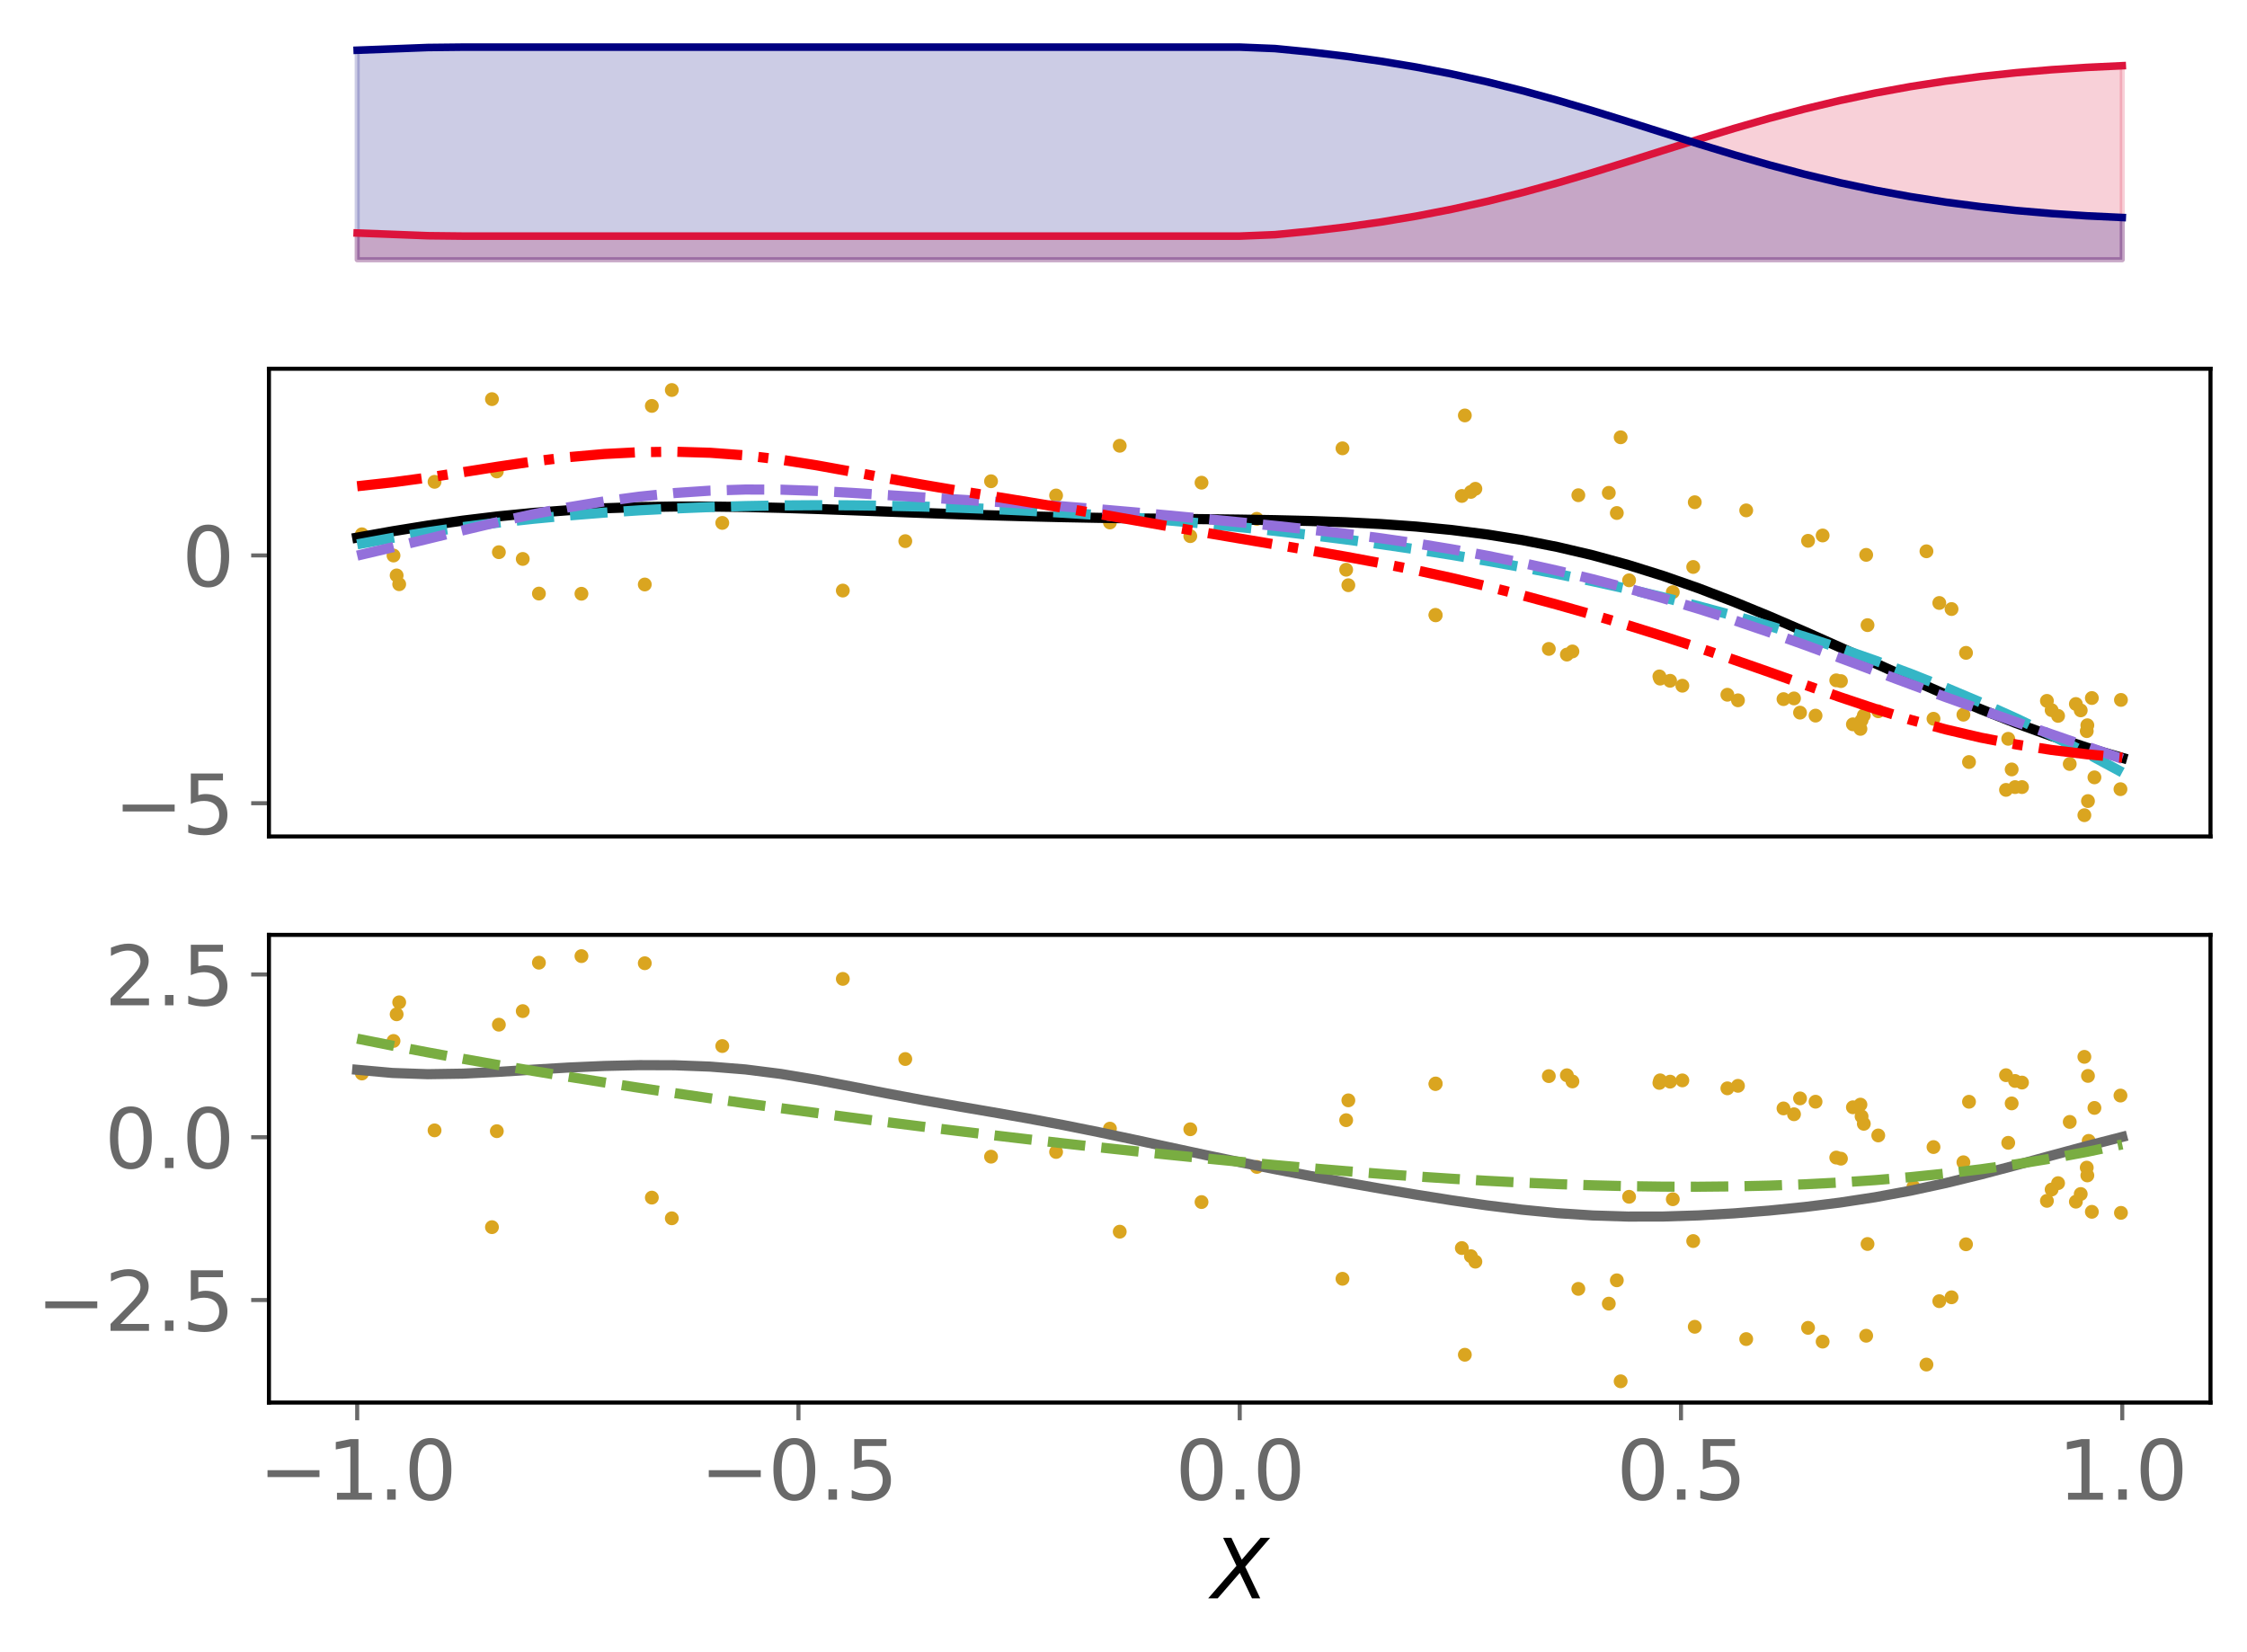 <?xml version="1.0" encoding="utf-8" standalone="no"?>
<!DOCTYPE svg PUBLIC "-//W3C//DTD SVG 1.1//EN"
  "http://www.w3.org/Graphics/SVG/1.1/DTD/svg11.dtd">
<svg xmlns:xlink="http://www.w3.org/1999/xlink" width="443.262pt" height="325.85pt" viewBox="0 0 443.262 325.85" xmlns="http://www.w3.org/2000/svg" version="1.1">
 <defs>
  <style type="text/css">*{stroke-linejoin: round; stroke-linecap: butt}</style>
 </defs>
 <g id="figure_1">
  <g id="patch_1">
   <path d="M 0 325.85 
L 443.262 325.85 
L 443.262 0 
L 0 0 
z
" style="fill: #ffffff"/>
  </g>
  <g id="axes_1">
   <g id="patch_2">
    <path d="M 53.053 53.332 
L 436.062 53.332 
L 436.062 7.2 
L 53.053 7.2 
z
" style="fill: #ffffff"/>
   </g>
   <g id="PolyCollection_1">
    <defs>
     <path id="md88d090b8a" d="M 70.462 -274.615 
L 70.462 -279.885 
L 77.426 -279.621 
L 84.39 -279.351 
L 91.353 -279.275 
L 98.317 -279.275 
L 105.281 -279.275 
L 112.245 -279.275 
L 119.209 -279.275 
L 126.173 -279.275 
L 133.136 -279.275 
L 140.1 -279.275 
L 147.064 -279.275 
L 154.028 -279.275 
L 160.992 -279.275 
L 167.956 -279.275 
L 174.919 -279.275 
L 181.883 -279.275 
L 188.847 -279.275 
L 195.811 -279.275 
L 202.775 -279.275 
L 209.738 -279.275 
L 216.702 -279.275 
L 223.666 -279.275 
L 230.63 -279.275 
L 237.594 -279.275 
L 244.558 -279.275 
L 251.521 -279.558 
L 258.485 -280.244 
L 265.449 -281.069 
L 272.413 -282.053 
L 279.377 -283.213 
L 286.34 -284.563 
L 293.304 -286.109 
L 300.268 -287.848 
L 307.232 -289.762 
L 314.196 -291.821 
L 321.159 -293.98 
L 328.123 -296.186 
L 335.087 -298.379 
L 342.051 -300.503 
L 349.015 -302.507 
L 355.979 -304.354 
L 362.942 -306.02 
L 369.906 -307.492 
L 376.87 -308.768 
L 383.834 -309.855 
L 390.798 -310.764 
L 397.762 -311.508 
L 404.725 -312.101 
L 411.689 -312.556 
L 418.653 -312.885 
L 418.653 -274.615 
L 418.653 -274.615 
L 411.689 -274.615 
L 404.725 -274.615 
L 397.762 -274.615 
L 390.798 -274.615 
L 383.834 -274.615 
L 376.87 -274.615 
L 369.906 -274.615 
L 362.942 -274.615 
L 355.979 -274.615 
L 349.015 -274.615 
L 342.051 -274.615 
L 335.087 -274.615 
L 328.123 -274.615 
L 321.159 -274.615 
L 314.196 -274.615 
L 307.232 -274.615 
L 300.268 -274.615 
L 293.304 -274.615 
L 286.34 -274.615 
L 279.377 -274.615 
L 272.413 -274.615 
L 265.449 -274.615 
L 258.485 -274.615 
L 251.521 -274.615 
L 244.558 -274.615 
L 237.594 -274.615 
L 230.63 -274.615 
L 223.666 -274.615 
L 216.702 -274.615 
L 209.738 -274.615 
L 202.775 -274.615 
L 195.811 -274.615 
L 188.847 -274.615 
L 181.883 -274.615 
L 174.919 -274.615 
L 167.956 -274.615 
L 160.992 -274.615 
L 154.028 -274.615 
L 147.064 -274.615 
L 140.1 -274.615 
L 133.136 -274.615 
L 126.173 -274.615 
L 119.209 -274.615 
L 112.245 -274.615 
L 105.281 -274.615 
L 98.317 -274.615 
L 91.353 -274.615 
L 84.39 -274.615 
L 77.426 -274.615 
L 70.462 -274.615 
z
" style="stroke: #dc143c; stroke-opacity: 0.2"/>
    </defs>
    <g clip-path="url(#padaaa6f1b7)">
     <use xlink:href="#md88d090b8a" x="0" y="325.85" style="fill: #dc143c; fill-opacity: 0.2; stroke: #dc143c; stroke-opacity: 0.2"/>
    </g>
   </g>
   <g id="PolyCollection_2">
    <defs>
     <path id="m290a3dc5ad" d="M 70.462 -274.615 
L 70.462 -315.943 
L 77.426 -316.207 
L 84.39 -316.478 
L 91.353 -316.553 
L 98.317 -316.553 
L 105.281 -316.553 
L 112.245 -316.553 
L 119.209 -316.553 
L 126.173 -316.553 
L 133.136 -316.553 
L 140.1 -316.553 
L 147.064 -316.553 
L 154.028 -316.553 
L 160.992 -316.553 
L 167.956 -316.553 
L 174.919 -316.553 
L 181.883 -316.553 
L 188.847 -316.553 
L 195.811 -316.553 
L 202.775 -316.553 
L 209.738 -316.553 
L 216.702 -316.553 
L 223.666 -316.553 
L 230.63 -316.553 
L 237.594 -316.553 
L 244.558 -316.553 
L 251.521 -316.27 
L 258.485 -315.585 
L 265.449 -314.759 
L 272.413 -313.776 
L 279.377 -312.616 
L 286.34 -311.266 
L 293.304 -309.719 
L 300.268 -307.981 
L 307.232 -306.066 
L 314.196 -304.007 
L 321.159 -301.848 
L 328.123 -299.642 
L 335.087 -297.449 
L 342.051 -295.326 
L 349.015 -293.321 
L 355.979 -291.474 
L 362.942 -289.808 
L 369.906 -288.336 
L 376.87 -287.06 
L 383.834 -285.973 
L 390.798 -285.064 
L 397.762 -284.32 
L 404.725 -283.727 
L 411.689 -283.272 
L 418.653 -282.944 
L 418.653 -274.615 
L 418.653 -274.615 
L 411.689 -274.615 
L 404.725 -274.615 
L 397.762 -274.615 
L 390.798 -274.615 
L 383.834 -274.615 
L 376.87 -274.615 
L 369.906 -274.615 
L 362.942 -274.615 
L 355.979 -274.615 
L 349.015 -274.615 
L 342.051 -274.615 
L 335.087 -274.615 
L 328.123 -274.615 
L 321.159 -274.615 
L 314.196 -274.615 
L 307.232 -274.615 
L 300.268 -274.615 
L 293.304 -274.615 
L 286.34 -274.615 
L 279.377 -274.615 
L 272.413 -274.615 
L 265.449 -274.615 
L 258.485 -274.615 
L 251.521 -274.615 
L 244.558 -274.615 
L 237.594 -274.615 
L 230.63 -274.615 
L 223.666 -274.615 
L 216.702 -274.615 
L 209.738 -274.615 
L 202.775 -274.615 
L 195.811 -274.615 
L 188.847 -274.615 
L 181.883 -274.615 
L 174.919 -274.615 
L 167.956 -274.615 
L 160.992 -274.615 
L 154.028 -274.615 
L 147.064 -274.615 
L 140.1 -274.615 
L 133.136 -274.615 
L 126.173 -274.615 
L 119.209 -274.615 
L 112.245 -274.615 
L 105.281 -274.615 
L 98.317 -274.615 
L 91.353 -274.615 
L 84.39 -274.615 
L 77.426 -274.615 
L 70.462 -274.615 
z
" style="stroke: #000080; stroke-opacity: 0.2"/>
    </defs>
    <g clip-path="url(#padaaa6f1b7)">
     <use xlink:href="#m290a3dc5ad" x="0" y="325.85" style="fill: #000080; fill-opacity: 0.2; stroke: #000080; stroke-opacity: 0.2"/>
    </g>
   </g>
   <g id="matplotlib.axis_1"/>
   <g id="matplotlib.axis_2"/>
   <g id="line2d_1">
    <path d="M 70.462 45.965 
L 77.426 46.229 
L 84.39 46.499 
L 91.353 46.575 
L 98.317 46.575 
L 105.281 46.575 
L 112.245 46.575 
L 119.209 46.575 
L 126.173 46.575 
L 133.136 46.575 
L 140.1 46.575 
L 147.064 46.575 
L 154.028 46.575 
L 160.992 46.575 
L 167.956 46.575 
L 174.919 46.575 
L 181.883 46.575 
L 188.847 46.575 
L 195.811 46.575 
L 202.775 46.575 
L 209.738 46.575 
L 216.702 46.575 
L 223.666 46.575 
L 230.63 46.575 
L 237.594 46.575 
L 244.558 46.575 
L 251.521 46.292 
L 258.485 45.606 
L 265.449 44.781 
L 272.413 43.797 
L 279.377 42.637 
L 286.34 41.287 
L 293.304 39.741 
L 300.268 38.002 
L 307.232 36.088 
L 314.196 34.029 
L 321.159 31.87 
L 328.123 29.664 
L 335.087 27.471 
L 342.051 25.347 
L 349.015 23.343 
L 355.979 21.496 
L 362.942 19.83 
L 369.906 18.358 
L 376.87 17.082 
L 383.834 15.995 
L 390.798 15.086 
L 397.762 14.342 
L 404.725 13.749 
L 411.689 13.294 
L 418.653 12.965 
" clip-path="url(#padaaa6f1b7)" style="fill: none; stroke: #dc143c; stroke-width: 1.5; stroke-linecap: square"/>
   </g>
   <g id="line2d_2">
    <path d="M 70.462 9.907 
L 77.426 9.643 
L 84.39 9.372 
L 91.353 9.297 
L 98.317 9.297 
L 105.281 9.297 
L 112.245 9.297 
L 119.209 9.297 
L 126.173 9.297 
L 133.136 9.297 
L 140.1 9.297 
L 147.064 9.297 
L 154.028 9.297 
L 160.992 9.297 
L 167.956 9.297 
L 174.919 9.297 
L 181.883 9.297 
L 188.847 9.297 
L 195.811 9.297 
L 202.775 9.297 
L 209.738 9.297 
L 216.702 9.297 
L 223.666 9.297 
L 230.63 9.297 
L 237.594 9.297 
L 244.558 9.297 
L 251.521 9.58 
L 258.485 10.265 
L 265.449 11.091 
L 272.413 12.074 
L 279.377 13.234 
L 286.34 14.584 
L 293.304 16.131 
L 300.268 17.869 
L 307.232 19.784 
L 314.196 21.843 
L 321.159 24.002 
L 328.123 26.208 
L 335.087 28.401 
L 342.051 30.524 
L 349.015 32.529 
L 355.979 34.376 
L 362.942 36.042 
L 369.906 37.514 
L 376.87 38.79 
L 383.834 39.877 
L 390.798 40.786 
L 397.762 41.53 
L 404.725 42.123 
L 411.689 42.578 
L 418.653 42.906 
" clip-path="url(#padaaa6f1b7)" style="fill: none; stroke: #000080; stroke-width: 1.5; stroke-linecap: square"/>
   </g>
  </g>
  <g id="axes_2">
   <g id="patch_3">
    <path d="M 53.053 165.006 
L 436.062 165.006 
L 436.062 72.743 
L 53.053 72.743 
z
" style="fill: #ffffff"/>
   </g>
   <g id="PathCollection_1">
    <defs>
     <path id="m681983a54b" d="M 0 0.866 
C 0.23 0.866 0.45 0.775 0.612 0.612 
C 0.775 0.45 0.866 0.23 0.866 0 
C 0.866 -0.23 0.775 -0.45 0.612 -0.612 
C 0.45 -0.775 0.23 -0.866 0 -0.866 
C -0.23 -0.866 -0.45 -0.775 -0.612 -0.612 
C -0.775 -0.45 -0.866 -0.23 -0.866 0 
C -0.866 0.23 -0.775 0.45 -0.612 0.612 
C -0.45 0.775 -0.23 0.866 0 0.866 
z
" style="stroke: #daa520"/>
    </defs>
    <g clip-path="url(#pae81958ea8)">
     <use xlink:href="#m681983a54b" x="331.875" y="135.271" style="fill: #daa520; stroke: #daa520"/>
     <use xlink:href="#m681983a54b" x="396.839" y="151.785" style="fill: #daa520; stroke: #daa520"/>
     <use xlink:href="#m681983a54b" x="365.52" y="142.885" style="fill: #daa520; stroke: #daa520"/>
     <use xlink:href="#m681983a54b" x="342.846" y="138.148" style="fill: #daa520; stroke: #daa520"/>
     <use xlink:href="#m681983a54b" x="388.423" y="150.326" style="fill: #daa520; stroke: #daa520"/>
     <use xlink:href="#m681983a54b" x="411.89" y="158.025" style="fill: #daa520; stroke: #daa520"/>
     <use xlink:href="#m681983a54b" x="412.031" y="148.285" style="fill: #daa520; stroke: #daa520"/>
     <use xlink:href="#m681983a54b" x="411.181" y="160.812" style="fill: #daa520; stroke: #daa520"/>
     <use xlink:href="#m681983a54b" x="329.457" y="134.298" style="fill: #daa520; stroke: #daa520"/>
     <use xlink:href="#m681983a54b" x="367.231" y="142.091" style="fill: #daa520; stroke: #daa520"/>
     <use xlink:href="#m681983a54b" x="387.319" y="140.986" style="fill: #daa520; stroke: #daa520"/>
     <use xlink:href="#m681983a54b" x="178.586" y="106.749" style="fill: #daa520; stroke: #daa520"/>
     <use xlink:href="#m681983a54b" x="208.333" y="97.742" style="fill: #daa520; stroke: #daa520"/>
     <use xlink:href="#m681983a54b" x="237.024" y="95.218" style="fill: #daa520; stroke: #daa520"/>
     <use xlink:href="#m681983a54b" x="291.046" y="96.421" style="fill: #daa520; stroke: #daa520"/>
     <use xlink:href="#m681983a54b" x="166.26" y="116.499" style="fill: #daa520; stroke: #daa520"/>
     <use xlink:href="#m681983a54b" x="412.657" y="137.698" style="fill: #daa520; stroke: #daa520"/>
     <use xlink:href="#m681983a54b" x="418.301" y="155.679" style="fill: #daa520; stroke: #daa520"/>
     <use xlink:href="#m681983a54b" x="329.99" y="116.812" style="fill: #daa520; stroke: #daa520"/>
     <use xlink:href="#m681983a54b" x="418.396" y="138.072" style="fill: #daa520; stroke: #daa520"/>
     <use xlink:href="#m681983a54b" x="408.293" y="150.711" style="fill: #daa520; stroke: #daa520"/>
     <use xlink:href="#m681983a54b" x="404.72" y="140.091" style="fill: #daa520; stroke: #daa520"/>
     <use xlink:href="#m681983a54b" x="114.701" y="117.129" style="fill: #daa520; stroke: #daa520"/>
     <use xlink:href="#m681983a54b" x="311.356" y="97.691" style="fill: #daa520; stroke: #daa520"/>
     <use xlink:href="#m681983a54b" x="384.977" y="120.146" style="fill: #daa520; stroke: #daa520"/>
     <use xlink:href="#m681983a54b" x="405.993" y="141.221" style="fill: #daa520; stroke: #daa520"/>
     <use xlink:href="#m681983a54b" x="103.121" y="110.261" style="fill: #daa520; stroke: #daa520"/>
     <use xlink:href="#m681983a54b" x="78.244" y="113.512" style="fill: #daa520; stroke: #daa520"/>
     <use xlink:href="#m681983a54b" x="377.455" y="134.702" style="fill: #daa520; stroke: #daa520"/>
     <use xlink:href="#m681983a54b" x="380.027" y="108.751" style="fill: #daa520; stroke: #daa520"/>
     <use xlink:href="#m681983a54b" x="305.534" y="128.009" style="fill: #daa520; stroke: #daa520"/>
     <use xlink:href="#m681983a54b" x="358.151" y="141.168" style="fill: #daa520; stroke: #daa520"/>
     <use xlink:href="#m681983a54b" x="71.391" y="105.397" style="fill: #daa520; stroke: #daa520"/>
     <use xlink:href="#m681983a54b" x="218.954" y="103.069" style="fill: #daa520; stroke: #daa520"/>
     <use xlink:href="#m681983a54b" x="234.805" y="105.765" style="fill: #daa520; stroke: #daa520"/>
     <use xlink:href="#m681983a54b" x="334.323" y="99.073" style="fill: #daa520; stroke: #daa520"/>
     <use xlink:href="#m681983a54b" x="290.161" y="97.036" style="fill: #daa520; stroke: #daa520"/>
     <use xlink:href="#m681983a54b" x="319.703" y="86.262" style="fill: #daa520; stroke: #daa520"/>
     <use xlink:href="#m681983a54b" x="403.792" y="138.261" style="fill: #daa520; stroke: #daa520"/>
     <use xlink:href="#m681983a54b" x="85.724" y="95.049" style="fill: #daa520; stroke: #daa520"/>
     <use xlink:href="#m681983a54b" x="381.418" y="141.789" style="fill: #daa520; stroke: #daa520"/>
     <use xlink:href="#m681983a54b" x="356.674" y="106.684" style="fill: #daa520; stroke: #daa520"/>
     <use xlink:href="#m681983a54b" x="351.827" y="137.915" style="fill: #daa520; stroke: #daa520"/>
     <use xlink:href="#m681983a54b" x="142.482" y="103.153" style="fill: #daa520; stroke: #daa520"/>
     <use xlink:href="#m681983a54b" x="264.829" y="88.44" style="fill: #daa520; stroke: #daa520"/>
     <use xlink:href="#m681983a54b" x="310.192" y="128.51" style="fill: #daa520; stroke: #daa520"/>
     <use xlink:href="#m681983a54b" x="309.095" y="129.128" style="fill: #daa520; stroke: #daa520"/>
     <use xlink:href="#m681983a54b" x="363.159" y="134.361" style="fill: #daa520; stroke: #daa520"/>
     <use xlink:href="#m681983a54b" x="127.195" y="115.301" style="fill: #daa520; stroke: #daa520"/>
     <use xlink:href="#m681983a54b" x="353.9" y="137.776" style="fill: #daa520; stroke: #daa520"/>
     <use xlink:href="#m681983a54b" x="355.089" y="140.58" style="fill: #daa520; stroke: #daa520"/>
     <use xlink:href="#m681983a54b" x="77.627" y="109.586" style="fill: #daa520; stroke: #daa520"/>
     <use xlink:href="#m681983a54b" x="410.462" y="140.135" style="fill: #daa520; stroke: #daa520"/>
     <use xlink:href="#m681983a54b" x="397.507" y="155.271" style="fill: #daa520; stroke: #daa520"/>
     <use xlink:href="#m681983a54b" x="368.404" y="123.319" style="fill: #daa520; stroke: #daa520"/>
     <use xlink:href="#m681983a54b" x="288.374" y="97.836" style="fill: #daa520; stroke: #daa520"/>
     <use xlink:href="#m681983a54b" x="128.587" y="80.073" style="fill: #daa520; stroke: #daa520"/>
     <use xlink:href="#m681983a54b" x="382.562" y="118.947" style="fill: #daa520; stroke: #daa520"/>
     <use xlink:href="#m681983a54b" x="78.748" y="115.247" style="fill: #daa520; stroke: #daa520"/>
     <use xlink:href="#m681983a54b" x="283.168" y="121.291" style="fill: #daa520; stroke: #daa520"/>
     <use xlink:href="#m681983a54b" x="98.411" y="108.929" style="fill: #daa520; stroke: #daa520"/>
     <use xlink:href="#m681983a54b" x="265.988" y="115.444" style="fill: #daa520; stroke: #daa520"/>
     <use xlink:href="#m681983a54b" x="367.672" y="141.127" style="fill: #daa520; stroke: #daa520"/>
     <use xlink:href="#m681983a54b" x="340.757" y="137.05" style="fill: #daa520; stroke: #daa520"/>
     <use xlink:href="#m681983a54b" x="265.556" y="112.389" style="fill: #daa520; stroke: #daa520"/>
     <use xlink:href="#m681983a54b" x="195.501" y="94.936" style="fill: #daa520; stroke: #daa520"/>
     <use xlink:href="#m681983a54b" x="398.876" y="155.266" style="fill: #daa520; stroke: #daa520"/>
     <use xlink:href="#m681983a54b" x="413.165" y="153.35" style="fill: #daa520; stroke: #daa520"/>
     <use xlink:href="#m681983a54b" x="106.311" y="117.094" style="fill: #daa520; stroke: #daa520"/>
     <use xlink:href="#m681983a54b" x="411.768" y="143.069" style="fill: #daa520; stroke: #daa520"/>
     <use xlink:href="#m681983a54b" x="247.925" y="102.347" style="fill: #daa520; stroke: #daa520"/>
     <use xlink:href="#m681983a54b" x="321.37" y="114.476" style="fill: #daa520; stroke: #daa520"/>
     <use xlink:href="#m681983a54b" x="98.008" y="92.999" style="fill: #daa520; stroke: #daa520"/>
     <use xlink:href="#m681983a54b" x="327.345" y="133.435" style="fill: #daa520; stroke: #daa520"/>
     <use xlink:href="#m681983a54b" x="368.139" y="109.456" style="fill: #daa520; stroke: #daa520"/>
     <use xlink:href="#m681983a54b" x="288.968" y="81.951" style="fill: #daa520; stroke: #daa520"/>
     <use xlink:href="#m681983a54b" x="359.548" y="105.632" style="fill: #daa520; stroke: #daa520"/>
     <use xlink:href="#m681983a54b" x="132.526" y="76.936" style="fill: #daa520; stroke: #daa520"/>
     <use xlink:href="#m681983a54b" x="395.723" y="155.819" style="fill: #daa520; stroke: #daa520"/>
     <use xlink:href="#m681983a54b" x="362.234" y="134.208" style="fill: #daa520; stroke: #daa520"/>
     <use xlink:href="#m681983a54b" x="344.473" y="100.682" style="fill: #daa520; stroke: #daa520"/>
     <use xlink:href="#m681983a54b" x="318.948" y="101.2" style="fill: #daa520; stroke: #daa520"/>
     <use xlink:href="#m681983a54b" x="411.65" y="144.226" style="fill: #daa520; stroke: #daa520"/>
     <use xlink:href="#m681983a54b" x="367.006" y="143.785" style="fill: #daa520; stroke: #daa520"/>
     <use xlink:href="#m681983a54b" x="396.16" y="145.741" style="fill: #daa520; stroke: #daa520"/>
     <use xlink:href="#m681983a54b" x="370.522" y="140.308" style="fill: #daa520; stroke: #daa520"/>
     <use xlink:href="#m681983a54b" x="327.494" y="133.869" style="fill: #daa520; stroke: #daa520"/>
     <use xlink:href="#m681983a54b" x="220.888" y="87.935" style="fill: #daa520; stroke: #daa520"/>
     <use xlink:href="#m681983a54b" x="334.016" y="111.845" style="fill: #daa520; stroke: #daa520"/>
     <use xlink:href="#m681983a54b" x="283.213" y="121.385" style="fill: #daa520; stroke: #daa520"/>
     <use xlink:href="#m681983a54b" x="409.504" y="138.874" style="fill: #daa520; stroke: #daa520"/>
     <use xlink:href="#m681983a54b" x="97.047" y="78.735" style="fill: #daa520; stroke: #daa520"/>
     <use xlink:href="#m681983a54b" x="387.831" y="128.788" style="fill: #daa520; stroke: #daa520"/>
     <use xlink:href="#m681983a54b" x="317.364" y="97.222" style="fill: #daa520; stroke: #daa520"/>
    </g>
   </g>
   <g id="matplotlib.axis_3"/>
   <g id="matplotlib.axis_4">
    <g id="ytick_1">
     <g id="line2d_3">
      <defs>
       <path id="m4ff6779ee4" d="M 0 0 
L -3.5 0 
" style="stroke: #696969; stroke-width: 0.8"/>
      </defs>
      <g>
       <use xlink:href="#m4ff6779ee4" x="53.053" y="158.455" style="fill: #696969; stroke: #696969; stroke-width: 0.8"/>
      </g>
     </g>
     <g id="text_1">
      <!-- −5 -->
      <g style="fill: #696969" transform="translate(22.465 164.533) scale(0.16 -0.16)">
       <defs>
        <path id="DejaVuSans-2212" d="M 678 2272 
L 4684 2272 
L 4684 1741 
L 678 1741 
L 678 2272 
z
" transform="scale(0.016)"/>
        <path id="DejaVuSans-35" d="M 691 4666 
L 3169 4666 
L 3169 4134 
L 1269 4134 
L 1269 2991 
Q 1406 3038 1543 3061 
Q 1681 3084 1819 3084 
Q 2600 3084 3056 2656 
Q 3513 2228 3513 1497 
Q 3513 744 3044 326 
Q 2575 -91 1722 -91 
Q 1428 -91 1123 -41 
Q 819 9 494 109 
L 494 744 
Q 775 591 1075 516 
Q 1375 441 1709 441 
Q 2250 441 2565 725 
Q 2881 1009 2881 1497 
Q 2881 1984 2565 2268 
Q 2250 2553 1709 2553 
Q 1456 2553 1204 2497 
Q 953 2441 691 2322 
L 691 4666 
z
" transform="scale(0.016)"/>
       </defs>
       <use xlink:href="#DejaVuSans-2212"/>
       <use xlink:href="#DejaVuSans-35" x="83.789"/>
      </g>
     </g>
    </g>
    <g id="ytick_2">
     <g id="line2d_4">
      <g>
       <use xlink:href="#m4ff6779ee4" x="53.053" y="109.569" style="fill: #696969; stroke: #696969; stroke-width: 0.8"/>
      </g>
     </g>
     <g id="text_2">
      <!-- 0 -->
      <g style="fill: #696969" transform="translate(35.873 115.648) scale(0.16 -0.16)">
       <defs>
        <path id="DejaVuSans-30" d="M 2034 4250 
Q 1547 4250 1301 3770 
Q 1056 3291 1056 2328 
Q 1056 1369 1301 889 
Q 1547 409 2034 409 
Q 2525 409 2770 889 
Q 3016 1369 3016 2328 
Q 3016 3291 2770 3770 
Q 2525 4250 2034 4250 
z
M 2034 4750 
Q 2819 4750 3233 4129 
Q 3647 3509 3647 2328 
Q 3647 1150 3233 529 
Q 2819 -91 2034 -91 
Q 1250 -91 836 529 
Q 422 1150 422 2328 
Q 422 3509 836 4129 
Q 1250 4750 2034 4750 
z
" transform="scale(0.016)"/>
       </defs>
       <use xlink:href="#DejaVuSans-30"/>
      </g>
     </g>
    </g>
   </g>
   <g id="line2d_5">
    <path d="M 70.462 106.049 
L 77.426 104.805 
L 84.39 103.681 
L 91.353 102.695 
L 98.317 101.857 
L 105.281 101.173 
L 112.245 100.645 
L 119.209 100.266 
L 126.173 100.03 
L 133.136 99.921 
L 140.1 99.923 
L 147.064 100.018 
L 154.028 100.184 
L 160.992 100.403 
L 167.956 100.654 
L 174.919 100.919 
L 181.883 101.184 
L 188.847 101.435 
L 195.811 101.662 
L 202.775 101.859 
L 209.738 102.023 
L 216.702 102.154 
L 223.666 102.257 
L 230.63 102.34 
L 237.594 102.414 
L 244.558 102.497 
L 251.521 102.609 
L 258.485 102.774 
L 265.449 103.019 
L 272.413 103.375 
L 279.377 103.873 
L 286.34 104.546 
L 293.304 105.424 
L 300.268 106.535 
L 307.232 107.9 
L 314.196 109.533 
L 321.159 111.441 
L 328.123 113.62 
L 335.087 116.054 
L 342.051 118.719 
L 349.015 121.577 
L 355.979 124.585 
L 362.942 127.689 
L 369.906 130.835 
L 376.87 133.962 
L 383.834 137.013 
L 390.798 139.934 
L 397.762 142.677 
L 404.725 145.203 
L 411.689 147.482 
L 418.653 149.498 
" clip-path="url(#pae81958ea8)" style="fill: none; stroke: #000000; stroke-width: 2; stroke-linecap: square"/>
   </g>
   <g id="line2d_6">
    <path d="M 70.462 107.378 
L 77.426 106.109 
L 84.39 104.978 
L 91.353 103.976 
L 98.317 103.097 
L 105.281 102.334 
L 112.245 101.679 
L 119.209 101.127 
L 126.173 100.671 
L 133.136 100.306 
L 140.1 100.027 
L 147.064 99.83 
L 154.028 99.709 
L 160.992 99.662 
L 167.956 99.684 
L 174.919 99.774 
L 181.883 99.927 
L 188.847 100.143 
L 195.811 100.419 
L 202.775 100.754 
L 209.738 101.147 
L 216.702 101.598 
L 223.666 102.106 
L 230.63 102.673 
L 237.594 103.297 
L 244.558 103.982 
L 251.521 104.727 
L 258.485 105.536 
L 265.449 106.411 
L 272.413 107.354 
L 279.377 108.369 
L 286.34 109.459 
L 293.304 110.629 
L 300.268 111.882 
L 307.232 113.225 
L 314.196 114.661 
L 321.159 116.197 
L 328.123 117.839 
L 335.087 119.594 
L 342.051 121.468 
L 349.015 123.468 
L 355.979 125.604 
L 362.942 127.882 
L 369.906 130.311 
L 376.87 132.901 
L 383.834 135.661 
L 390.798 138.6 
L 397.762 141.73 
L 404.725 145.06 
L 411.689 148.602 
L 418.653 152.367 
" clip-path="url(#pae81958ea8)" style="fill: none; stroke-dasharray: 7.4,3.2; stroke-dashoffset: 0; stroke: #34b6c6; stroke-width: 2"/>
   </g>
   <g id="line2d_7">
    <path d="M 70.462 109.608 
L 77.426 107.972 
L 84.39 106.297 
L 91.353 104.606 
L 98.317 102.954 
L 105.281 101.418 
L 112.245 100.057 
L 119.209 98.903 
L 126.173 97.967 
L 133.136 97.257 
L 140.1 96.786 
L 147.064 96.567 
L 154.028 96.596 
L 160.992 96.838 
L 167.956 97.219 
L 174.919 97.661 
L 181.883 98.103 
L 188.847 98.528 
L 195.811 98.952 
L 202.775 99.401 
L 209.738 99.899 
L 216.702 100.453 
L 223.666 101.056 
L 230.63 101.694 
L 237.594 102.353 
L 244.558 103.029 
L 251.521 103.73 
L 258.485 104.474 
L 265.449 105.284 
L 272.413 106.185 
L 279.377 107.198 
L 286.34 108.34 
L 293.304 109.618 
L 300.268 111.033 
L 307.232 112.582 
L 314.196 114.261 
L 321.159 116.071 
L 328.123 118.016 
L 335.087 120.103 
L 342.051 122.336 
L 349.015 124.708 
L 355.979 127.197 
L 362.942 129.767 
L 369.906 132.371 
L 376.87 134.966 
L 383.834 137.517 
L 390.798 140.011 
L 397.762 142.452 
L 404.725 144.861 
L 411.689 147.267 
L 418.653 149.704 
" clip-path="url(#pae81958ea8)" style="fill: none; stroke-dasharray: 7.4,3.2; stroke-dashoffset: 0; stroke: #9370db; stroke-width: 2"/>
   </g>
   <g id="line2d_8">
    <path d="M 70.462 95.918 
L 77.426 95.15 
L 84.39 94.212 
L 91.353 93.144 
L 98.317 92.039 
L 105.281 91.017 
L 112.245 90.173 
L 119.209 89.56 
L 126.173 89.201 
L 133.136 89.111 
L 140.1 89.316 
L 147.064 89.837 
L 154.028 90.674 
L 160.992 91.774 
L 167.956 93.034 
L 174.919 94.334 
L 181.883 95.588 
L 188.847 96.77 
L 195.811 97.904 
L 202.775 99.032 
L 209.738 100.188 
L 216.702 101.384 
L 223.666 102.608 
L 230.63 103.837 
L 237.594 105.049 
L 244.558 106.236 
L 251.521 107.407 
L 258.485 108.586 
L 265.449 109.805 
L 272.413 111.099 
L 279.377 112.494 
L 286.34 114.009 
L 293.304 115.652 
L 300.268 117.418 
L 307.232 119.297 
L 314.196 121.278 
L 321.159 123.353 
L 328.123 125.523 
L 335.087 127.789 
L 342.051 130.151 
L 349.015 132.589 
L 355.979 135.062 
L 362.942 137.505 
L 369.906 139.84 
L 376.87 141.989 
L 383.834 143.894 
L 390.798 145.52 
L 397.762 146.863 
L 404.725 147.944 
L 411.689 148.793 
L 418.653 149.448 
" clip-path="url(#pae81958ea8)" style="fill: none; stroke-dasharray: 12.8,3.2,2,3.2; stroke-dashoffset: 0; stroke: #ff0000; stroke-width: 2"/>
   </g>
   <g id="patch_4">
    <path d="M 53.053 165.006 
L 53.053 72.743 
" style="fill: none; stroke: #000000; stroke-width: 0.8; stroke-linejoin: miter; stroke-linecap: square"/>
   </g>
   <g id="patch_5">
    <path d="M 436.062 165.006 
L 436.062 72.743 
" style="fill: none; stroke: #000000; stroke-width: 0.8; stroke-linejoin: miter; stroke-linecap: square"/>
   </g>
   <g id="patch_6">
    <path d="M 53.053 165.006 
L 436.062 165.006 
" style="fill: none; stroke: #000000; stroke-width: 0.8; stroke-linejoin: miter; stroke-linecap: square"/>
   </g>
   <g id="patch_7">
    <path d="M 53.053 72.743 
L 436.062 72.743 
" style="fill: none; stroke: #000000; stroke-width: 0.8; stroke-linejoin: miter; stroke-linecap: square"/>
   </g>
  </g>
  <g id="axes_3">
   <g id="patch_8">
    <path d="M 53.053 276.68 
L 436.062 276.68 
L 436.062 184.417 
L 53.053 184.417 
z
" style="fill: #ffffff"/>
   </g>
   <g id="PathCollection_2">
    <g clip-path="url(#p3325d311cb)">
     <use xlink:href="#m681983a54b" x="331.875" y="213.125" style="fill: #daa520; stroke: #daa520"/>
     <use xlink:href="#m681983a54b" x="396.839" y="217.664" style="fill: #daa520; stroke: #daa520"/>
     <use xlink:href="#m681983a54b" x="365.52" y="218.432" style="fill: #daa520; stroke: #daa520"/>
     <use xlink:href="#m681983a54b" x="342.846" y="214.198" style="fill: #daa520; stroke: #daa520"/>
     <use xlink:href="#m681983a54b" x="388.423" y="217.342" style="fill: #daa520; stroke: #daa520"/>
     <use xlink:href="#m681983a54b" x="411.89" y="212.243" style="fill: #daa520; stroke: #daa520"/>
     <use xlink:href="#m681983a54b" x="412.031" y="225.057" style="fill: #daa520; stroke: #daa520"/>
     <use xlink:href="#m681983a54b" x="411.181" y="208.482" style="fill: #daa520; stroke: #daa520"/>
     <use xlink:href="#m681983a54b" x="329.457" y="213.375" style="fill: #daa520; stroke: #daa520"/>
     <use xlink:href="#m681983a54b" x="367.231" y="220.23" style="fill: #daa520; stroke: #daa520"/>
     <use xlink:href="#m681983a54b" x="387.319" y="229.277" style="fill: #daa520; stroke: #daa520"/>
     <use xlink:href="#m681983a54b" x="178.586" y="208.912" style="fill: #daa520; stroke: #daa520"/>
     <use xlink:href="#m681983a54b" x="208.333" y="227.244" style="fill: #daa520; stroke: #daa520"/>
     <use xlink:href="#m681983a54b" x="237.024" y="237.128" style="fill: #daa520; stroke: #daa520"/>
     <use xlink:href="#m681983a54b" x="291.046" y="248.886" style="fill: #daa520; stroke: #daa520"/>
     <use xlink:href="#m681983a54b" x="166.26" y="193.105" style="fill: #daa520; stroke: #daa520"/>
     <use xlink:href="#m681983a54b" x="412.657" y="239.051" style="fill: #daa520; stroke: #daa520"/>
     <use xlink:href="#m681983a54b" x="418.301" y="216.119" style="fill: #daa520; stroke: #daa520"/>
     <use xlink:href="#m681983a54b" x="329.99" y="236.571" style="fill: #daa520; stroke: #daa520"/>
     <use xlink:href="#m681983a54b" x="418.396" y="239.258" style="fill: #daa520; stroke: #daa520"/>
     <use xlink:href="#m681983a54b" x="408.293" y="221.315" style="fill: #daa520; stroke: #daa520"/>
     <use xlink:href="#m681983a54b" x="404.72" y="234.657" style="fill: #daa520; stroke: #daa520"/>
     <use xlink:href="#m681983a54b" x="114.701" y="188.611" style="fill: #daa520; stroke: #daa520"/>
     <use xlink:href="#m681983a54b" x="311.356" y="254.251" style="fill: #daa520; stroke: #daa520"/>
     <use xlink:href="#m681983a54b" x="384.977" y="255.915" style="fill: #daa520; stroke: #daa520"/>
     <use xlink:href="#m681983a54b" x="405.993" y="233.398" style="fill: #daa520; stroke: #daa520"/>
     <use xlink:href="#m681983a54b" x="103.121" y="199.459" style="fill: #daa520; stroke: #daa520"/>
     <use xlink:href="#m681983a54b" x="78.244" y="200.087" style="fill: #daa520; stroke: #daa520"/>
     <use xlink:href="#m681983a54b" x="377.455" y="234.139" style="fill: #daa520; stroke: #daa520"/>
     <use xlink:href="#m681983a54b" x="380.027" y="269.183" style="fill: #daa520; stroke: #daa520"/>
     <use xlink:href="#m681983a54b" x="305.534" y="212.284" style="fill: #daa520; stroke: #daa520"/>
     <use xlink:href="#m681983a54b" x="358.151" y="217.331" style="fill: #daa520; stroke: #daa520"/>
     <use xlink:href="#m681983a54b" x="71.391" y="211.769" style="fill: #daa520; stroke: #daa520"/>
     <use xlink:href="#m681983a54b" x="218.954" y="222.645" style="fill: #daa520; stroke: #daa520"/>
     <use xlink:href="#m681983a54b" x="234.805" y="222.768" style="fill: #daa520; stroke: #daa520"/>
     <use xlink:href="#m681983a54b" x="334.323" y="261.731" style="fill: #daa520; stroke: #daa520"/>
     <use xlink:href="#m681983a54b" x="290.161" y="247.802" style="fill: #daa520; stroke: #daa520"/>
     <use xlink:href="#m681983a54b" x="319.703" y="272.486" style="fill: #daa520; stroke: #daa520"/>
     <use xlink:href="#m681983a54b" x="403.792" y="236.89" style="fill: #daa520; stroke: #daa520"/>
     <use xlink:href="#m681983a54b" x="85.724" y="222.984" style="fill: #daa520; stroke: #daa520"/>
     <use xlink:href="#m681983a54b" x="381.418" y="226.279" style="fill: #daa520; stroke: #daa520"/>
     <use xlink:href="#m681983a54b" x="356.674" y="261.943" style="fill: #daa520; stroke: #daa520"/>
     <use xlink:href="#m681983a54b" x="351.827" y="218.656" style="fill: #daa520; stroke: #daa520"/>
     <use xlink:href="#m681983a54b" x="142.482" y="206.351" style="fill: #daa520; stroke: #daa520"/>
     <use xlink:href="#m681983a54b" x="264.829" y="252.263" style="fill: #daa520; stroke: #daa520"/>
     <use xlink:href="#m681983a54b" x="310.192" y="213.331" style="fill: #daa520; stroke: #daa520"/>
     <use xlink:href="#m681983a54b" x="309.095" y="212.112" style="fill: #daa520; stroke: #daa520"/>
     <use xlink:href="#m681983a54b" x="363.159" y="228.57" style="fill: #daa520; stroke: #daa520"/>
     <use xlink:href="#m681983a54b" x="127.195" y="190.016" style="fill: #daa520; stroke: #daa520"/>
     <use xlink:href="#m681983a54b" x="353.9" y="219.806" style="fill: #daa520; stroke: #daa520"/>
     <use xlink:href="#m681983a54b" x="355.089" y="216.678" style="fill: #daa520; stroke: #daa520"/>
     <use xlink:href="#m681983a54b" x="77.627" y="205.346" style="fill: #daa520; stroke: #daa520"/>
     <use xlink:href="#m681983a54b" x="410.462" y="235.54" style="fill: #daa520; stroke: #daa520"/>
     <use xlink:href="#m681983a54b" x="397.507" y="213.239" style="fill: #daa520; stroke: #daa520"/>
     <use xlink:href="#m681983a54b" x="368.404" y="245.4" style="fill: #daa520; stroke: #daa520"/>
     <use xlink:href="#m681983a54b" x="288.374" y="246.201" style="fill: #daa520; stroke: #daa520"/>
     <use xlink:href="#m681983a54b" x="128.587" y="236.251" style="fill: #daa520; stroke: #daa520"/>
     <use xlink:href="#m681983a54b" x="382.562" y="256.682" style="fill: #daa520; stroke: #daa520"/>
     <use xlink:href="#m681983a54b" x="78.748" y="197.724" style="fill: #daa520; stroke: #daa520"/>
     <use xlink:href="#m681983a54b" x="283.168" y="213.849" style="fill: #daa520; stroke: #daa520"/>
     <use xlink:href="#m681983a54b" x="98.411" y="202.136" style="fill: #daa520; stroke: #daa520"/>
     <use xlink:href="#m681983a54b" x="265.988" y="217.063" style="fill: #daa520; stroke: #daa520"/>
     <use xlink:href="#m681983a54b" x="367.672" y="221.689" style="fill: #daa520; stroke: #daa520"/>
     <use xlink:href="#m681983a54b" x="340.757" y="214.694" style="fill: #daa520; stroke: #daa520"/>
     <use xlink:href="#m681983a54b" x="265.556" y="220.974" style="fill: #daa520; stroke: #daa520"/>
     <use xlink:href="#m681983a54b" x="195.501" y="228.176" style="fill: #daa520; stroke: #daa520"/>
     <use xlink:href="#m681983a54b" x="398.876" y="213.554" style="fill: #daa520; stroke: #daa520"/>
     <use xlink:href="#m681983a54b" x="413.165" y="218.558" style="fill: #daa520; stroke: #daa520"/>
     <use xlink:href="#m681983a54b" x="106.311" y="189.906" style="fill: #daa520; stroke: #daa520"/>
     <use xlink:href="#m681983a54b" x="411.768" y="231.874" style="fill: #daa520; stroke: #daa520"/>
     <use xlink:href="#m681983a54b" x="247.925" y="230.195" style="fill: #daa520; stroke: #daa520"/>
     <use xlink:href="#m681983a54b" x="321.37" y="236.088" style="fill: #daa520; stroke: #daa520"/>
     <use xlink:href="#m681983a54b" x="98.008" y="223.146" style="fill: #daa520; stroke: #daa520"/>
     <use xlink:href="#m681983a54b" x="327.345" y="213.624" style="fill: #daa520; stroke: #daa520"/>
     <use xlink:href="#m681983a54b" x="368.139" y="263.497" style="fill: #daa520; stroke: #daa520"/>
     <use xlink:href="#m681983a54b" x="288.968" y="267.249" style="fill: #daa520; stroke: #daa520"/>
     <use xlink:href="#m681983a54b" x="359.548" y="264.658" style="fill: #daa520; stroke: #daa520"/>
     <use xlink:href="#m681983a54b" x="132.526" y="240.331" style="fill: #daa520; stroke: #daa520"/>
     <use xlink:href="#m681983a54b" x="395.723" y="212.098" style="fill: #daa520; stroke: #daa520"/>
     <use xlink:href="#m681983a54b" x="362.234" y="228.352" style="fill: #daa520; stroke: #daa520"/>
     <use xlink:href="#m681983a54b" x="344.473" y="264.158" style="fill: #daa520; stroke: #daa520"/>
     <use xlink:href="#m681983a54b" x="318.948" y="252.564" style="fill: #daa520; stroke: #daa520"/>
     <use xlink:href="#m681983a54b" x="411.65" y="230.336" style="fill: #daa520; stroke: #daa520"/>
     <use xlink:href="#m681983a54b" x="367.006" y="217.906" style="fill: #daa520; stroke: #daa520"/>
     <use xlink:href="#m681983a54b" x="396.16" y="225.442" style="fill: #daa520; stroke: #daa520"/>
     <use xlink:href="#m681983a54b" x="370.522" y="223.988" style="fill: #daa520; stroke: #daa520"/>
     <use xlink:href="#m681983a54b" x="327.494" y="213.116" style="fill: #daa520; stroke: #daa520"/>
     <use xlink:href="#m681983a54b" x="220.888" y="242.972" style="fill: #daa520; stroke: #daa520"/>
     <use xlink:href="#m681983a54b" x="334.016" y="244.82" style="fill: #daa520; stroke: #daa520"/>
     <use xlink:href="#m681983a54b" x="283.213" y="213.738" style="fill: #daa520; stroke: #daa520"/>
     <use xlink:href="#m681983a54b" x="409.504" y="237.053" style="fill: #daa520; stroke: #daa520"/>
     <use xlink:href="#m681983a54b" x="97.047" y="242.08" style="fill: #daa520; stroke: #daa520"/>
     <use xlink:href="#m681983a54b" x="387.831" y="245.457" style="fill: #daa520; stroke: #daa520"/>
     <use xlink:href="#m681983a54b" x="317.364" y="257.168" style="fill: #daa520; stroke: #daa520"/>
    </g>
   </g>
   <g id="matplotlib.axis_5">
    <g id="xtick_1">
     <g id="line2d_9">
      <defs>
       <path id="m76e0187c8d" d="M 0 0 
L 0 3.5 
" style="stroke: #696969; stroke-width: 0.8"/>
      </defs>
      <g>
       <use xlink:href="#m76e0187c8d" x="70.462" y="276.68" style="fill: #696969; stroke: #696969; stroke-width: 0.8"/>
      </g>
     </g>
     <g id="text_3">
      <!-- −1.0 -->
      <g style="fill: #696969" transform="translate(51.036 295.837) scale(0.16 -0.16)">
       <defs>
        <path id="DejaVuSans-31" d="M 794 531 
L 1825 531 
L 1825 4091 
L 703 3866 
L 703 4441 
L 1819 4666 
L 2450 4666 
L 2450 531 
L 3481 531 
L 3481 0 
L 794 0 
L 794 531 
z
" transform="scale(0.016)"/>
        <path id="DejaVuSans-2e" d="M 684 794 
L 1344 794 
L 1344 0 
L 684 0 
L 684 794 
z
" transform="scale(0.016)"/>
       </defs>
       <use xlink:href="#DejaVuSans-2212"/>
       <use xlink:href="#DejaVuSans-31" x="83.789"/>
       <use xlink:href="#DejaVuSans-2e" x="147.412"/>
       <use xlink:href="#DejaVuSans-30" x="179.199"/>
      </g>
     </g>
    </g>
    <g id="xtick_2">
     <g id="line2d_10">
      <g>
       <use xlink:href="#m76e0187c8d" x="157.51" y="276.68" style="fill: #696969; stroke: #696969; stroke-width: 0.8"/>
      </g>
     </g>
     <g id="text_4">
      <!-- −0.5 -->
      <g style="fill: #696969" transform="translate(138.084 295.837) scale(0.16 -0.16)">
       <use xlink:href="#DejaVuSans-2212"/>
       <use xlink:href="#DejaVuSans-30" x="83.789"/>
       <use xlink:href="#DejaVuSans-2e" x="147.412"/>
       <use xlink:href="#DejaVuSans-35" x="179.199"/>
      </g>
     </g>
    </g>
    <g id="xtick_3">
     <g id="line2d_11">
      <g>
       <use xlink:href="#m76e0187c8d" x="244.558" y="276.68" style="fill: #696969; stroke: #696969; stroke-width: 0.8"/>
      </g>
     </g>
     <g id="text_5">
      <!-- 0.0 -->
      <g style="fill: #696969" transform="translate(231.835 295.837) scale(0.16 -0.16)">
       <use xlink:href="#DejaVuSans-30"/>
       <use xlink:href="#DejaVuSans-2e" x="63.623"/>
       <use xlink:href="#DejaVuSans-30" x="95.41"/>
      </g>
     </g>
    </g>
    <g id="xtick_4">
     <g id="line2d_12">
      <g>
       <use xlink:href="#m76e0187c8d" x="331.605" y="276.68" style="fill: #696969; stroke: #696969; stroke-width: 0.8"/>
      </g>
     </g>
     <g id="text_6">
      <!-- 0.5 -->
      <g style="fill: #696969" transform="translate(318.883 295.837) scale(0.16 -0.16)">
       <use xlink:href="#DejaVuSans-30"/>
       <use xlink:href="#DejaVuSans-2e" x="63.623"/>
       <use xlink:href="#DejaVuSans-35" x="95.41"/>
      </g>
     </g>
    </g>
    <g id="xtick_5">
     <g id="line2d_13">
      <g>
       <use xlink:href="#m76e0187c8d" x="418.653" y="276.68" style="fill: #696969; stroke: #696969; stroke-width: 0.8"/>
      </g>
     </g>
     <g id="text_7">
      <!-- 1.0 -->
      <g style="fill: #696969" transform="translate(405.93 295.837) scale(0.16 -0.16)">
       <use xlink:href="#DejaVuSans-31"/>
       <use xlink:href="#DejaVuSans-2e" x="63.623"/>
       <use xlink:href="#DejaVuSans-30" x="95.41"/>
      </g>
     </g>
    </g>
    <g id="text_8">
     <!-- $X$ -->
     <g transform="translate(239.037 315.322) scale(0.16 -0.16)">
      <defs>
       <path id="DejaVuSans-Oblique-58" d="M 878 4666 
L 1516 4666 
L 2316 2981 
L 3763 4666 
L 4500 4666 
L 2578 2438 
L 3738 0 
L 3103 0 
L 2163 1966 
L 459 0 
L -275 0 
L 1906 2509 
L 878 4666 
z
" transform="scale(0.016)"/>
      </defs>
      <use xlink:href="#DejaVuSans-Oblique-58" transform="translate(0 0.094)"/>
     </g>
    </g>
   </g>
   <g id="matplotlib.axis_6">
    <g id="ytick_3">
     <g id="line2d_14">
      <g>
       <use xlink:href="#m4ff6779ee4" x="53.053" y="256.451" style="fill: #696969; stroke: #696969; stroke-width: 0.8"/>
      </g>
     </g>
     <g id="text_9">
      <!-- −2.5 -->
      <g style="fill: #696969" transform="translate(7.2 262.53) scale(0.16 -0.16)">
       <defs>
        <path id="DejaVuSans-32" d="M 1228 531 
L 3431 531 
L 3431 0 
L 469 0 
L 469 531 
Q 828 903 1448 1529 
Q 2069 2156 2228 2338 
Q 2531 2678 2651 2914 
Q 2772 3150 2772 3378 
Q 2772 3750 2511 3984 
Q 2250 4219 1831 4219 
Q 1534 4219 1204 4116 
Q 875 4013 500 3803 
L 500 4441 
Q 881 4594 1212 4672 
Q 1544 4750 1819 4750 
Q 2544 4750 2975 4387 
Q 3406 4025 3406 3419 
Q 3406 3131 3298 2873 
Q 3191 2616 2906 2266 
Q 2828 2175 2409 1742 
Q 1991 1309 1228 531 
z
" transform="scale(0.016)"/>
       </defs>
       <use xlink:href="#DejaVuSans-2212"/>
       <use xlink:href="#DejaVuSans-32" x="83.789"/>
       <use xlink:href="#DejaVuSans-2e" x="147.412"/>
       <use xlink:href="#DejaVuSans-35" x="179.199"/>
      </g>
     </g>
    </g>
    <g id="ytick_4">
     <g id="line2d_15">
      <g>
       <use xlink:href="#m4ff6779ee4" x="53.053" y="224.342" style="fill: #696969; stroke: #696969; stroke-width: 0.8"/>
      </g>
     </g>
     <g id="text_10">
      <!-- 0.0 -->
      <g style="fill: #696969" transform="translate(20.608 230.421) scale(0.16 -0.16)">
       <use xlink:href="#DejaVuSans-30"/>
       <use xlink:href="#DejaVuSans-2e" x="63.623"/>
       <use xlink:href="#DejaVuSans-30" x="95.41"/>
      </g>
     </g>
    </g>
    <g id="ytick_5">
     <g id="line2d_16">
      <g>
       <use xlink:href="#m4ff6779ee4" x="53.053" y="192.233" style="fill: #696969; stroke: #696969; stroke-width: 0.8"/>
      </g>
     </g>
     <g id="text_11">
      <!-- 2.5 -->
      <g style="fill: #696969" transform="translate(20.608 198.312) scale(0.16 -0.16)">
       <use xlink:href="#DejaVuSans-32"/>
       <use xlink:href="#DejaVuSans-2e" x="63.623"/>
       <use xlink:href="#DejaVuSans-35" x="95.41"/>
      </g>
     </g>
    </g>
   </g>
   <g id="line2d_17">
    <path d="M 70.462 211.034 
L 77.426 211.66 
L 84.39 211.903 
L 91.353 211.795 
L 98.317 211.445 
L 105.281 211 
L 112.245 210.586 
L 119.209 210.278 
L 126.173 210.117 
L 133.136 210.142 
L 140.1 210.408 
L 147.064 210.968 
L 154.028 211.849 
L 160.992 213.007 
L 167.956 214.333 
L 174.919 215.691 
L 181.883 216.991 
L 188.847 218.214 
L 195.811 219.406 
L 202.775 220.629 
L 209.738 221.932 
L 216.702 223.33 
L 223.666 224.803 
L 230.63 226.309 
L 237.594 227.803 
L 244.558 229.253 
L 251.521 230.644 
L 258.485 231.977 
L 265.449 233.257 
L 272.413 234.489 
L 279.377 235.667 
L 286.34 236.773 
L 293.304 237.777 
L 300.268 238.638 
L 307.232 239.314 
L 314.196 239.771 
L 321.159 239.99 
L 328.123 239.978 
L 335.087 239.757 
L 342.051 239.359 
L 349.015 238.807 
L 355.979 238.105 
L 362.942 237.236 
L 369.906 236.172 
L 376.87 234.888 
L 383.834 233.381 
L 390.798 231.68 
L 397.762 229.842 
L 404.725 227.943 
L 411.689 226.064 
L 418.653 224.276 
" clip-path="url(#p3325d311cb)" style="fill: none; stroke: #696969; stroke-width: 2; stroke-linecap: square"/>
   </g>
   <g id="line2d_18">
    <path d="M 70.462 204.894 
L 77.426 206.275 
L 84.39 207.599 
L 91.353 208.872 
L 98.317 210.098 
L 105.281 211.281 
L 112.245 212.424 
L 119.209 213.53 
L 126.173 214.603 
L 133.136 215.645 
L 140.1 216.658 
L 147.064 217.645 
L 154.028 218.608 
L 160.992 219.547 
L 167.956 220.464 
L 174.919 221.361 
L 181.883 222.237 
L 188.847 223.093 
L 195.811 223.93 
L 202.775 224.747 
L 209.738 225.543 
L 216.702 226.318 
L 223.666 227.071 
L 230.63 227.8 
L 237.594 228.503 
L 244.558 229.18 
L 251.521 229.827 
L 258.485 230.442 
L 265.449 231.023 
L 272.413 231.566 
L 279.377 232.068 
L 286.34 232.525 
L 293.304 232.933 
L 300.268 233.288 
L 307.232 233.586 
L 314.196 233.822 
L 321.159 233.991 
L 328.123 234.087 
L 335.087 234.104 
L 342.051 234.037 
L 349.015 233.88 
L 355.979 233.626 
L 362.942 233.268 
L 369.906 232.799 
L 376.87 232.212 
L 383.834 231.499 
L 390.798 230.652 
L 397.762 229.663 
L 404.725 228.523 
L 411.689 227.224 
L 418.653 225.756 
" clip-path="url(#p3325d311cb)" style="fill: none; stroke-dasharray: 7.4,3.2; stroke-dashoffset: 0; stroke: #79ad41; stroke-width: 2"/>
   </g>
   <g id="patch_9">
    <path d="M 53.053 276.68 
L 53.053 184.417 
" style="fill: none; stroke: #000000; stroke-width: 0.8; stroke-linejoin: miter; stroke-linecap: square"/>
   </g>
   <g id="patch_10">
    <path d="M 436.062 276.68 
L 436.062 184.417 
" style="fill: none; stroke: #000000; stroke-width: 0.8; stroke-linejoin: miter; stroke-linecap: square"/>
   </g>
   <g id="patch_11">
    <path d="M 53.053 276.68 
L 436.062 276.68 
" style="fill: none; stroke: #000000; stroke-width: 0.8; stroke-linejoin: miter; stroke-linecap: square"/>
   </g>
   <g id="patch_12">
    <path d="M 53.053 184.417 
L 436.062 184.417 
" style="fill: none; stroke: #000000; stroke-width: 0.8; stroke-linejoin: miter; stroke-linecap: square"/>
   </g>
  </g>
 </g>
 <defs>
  <clipPath id="padaaa6f1b7">
   <rect x="53.053" y="7.2" width="383.01" height="46.132"/>
  </clipPath>
  <clipPath id="pae81958ea8">
   <rect x="53.053" y="72.743" width="383.01" height="92.263"/>
  </clipPath>
  <clipPath id="p3325d311cb">
   <rect x="53.053" y="184.417" width="383.01" height="92.263"/>
  </clipPath>
 </defs>
</svg>
